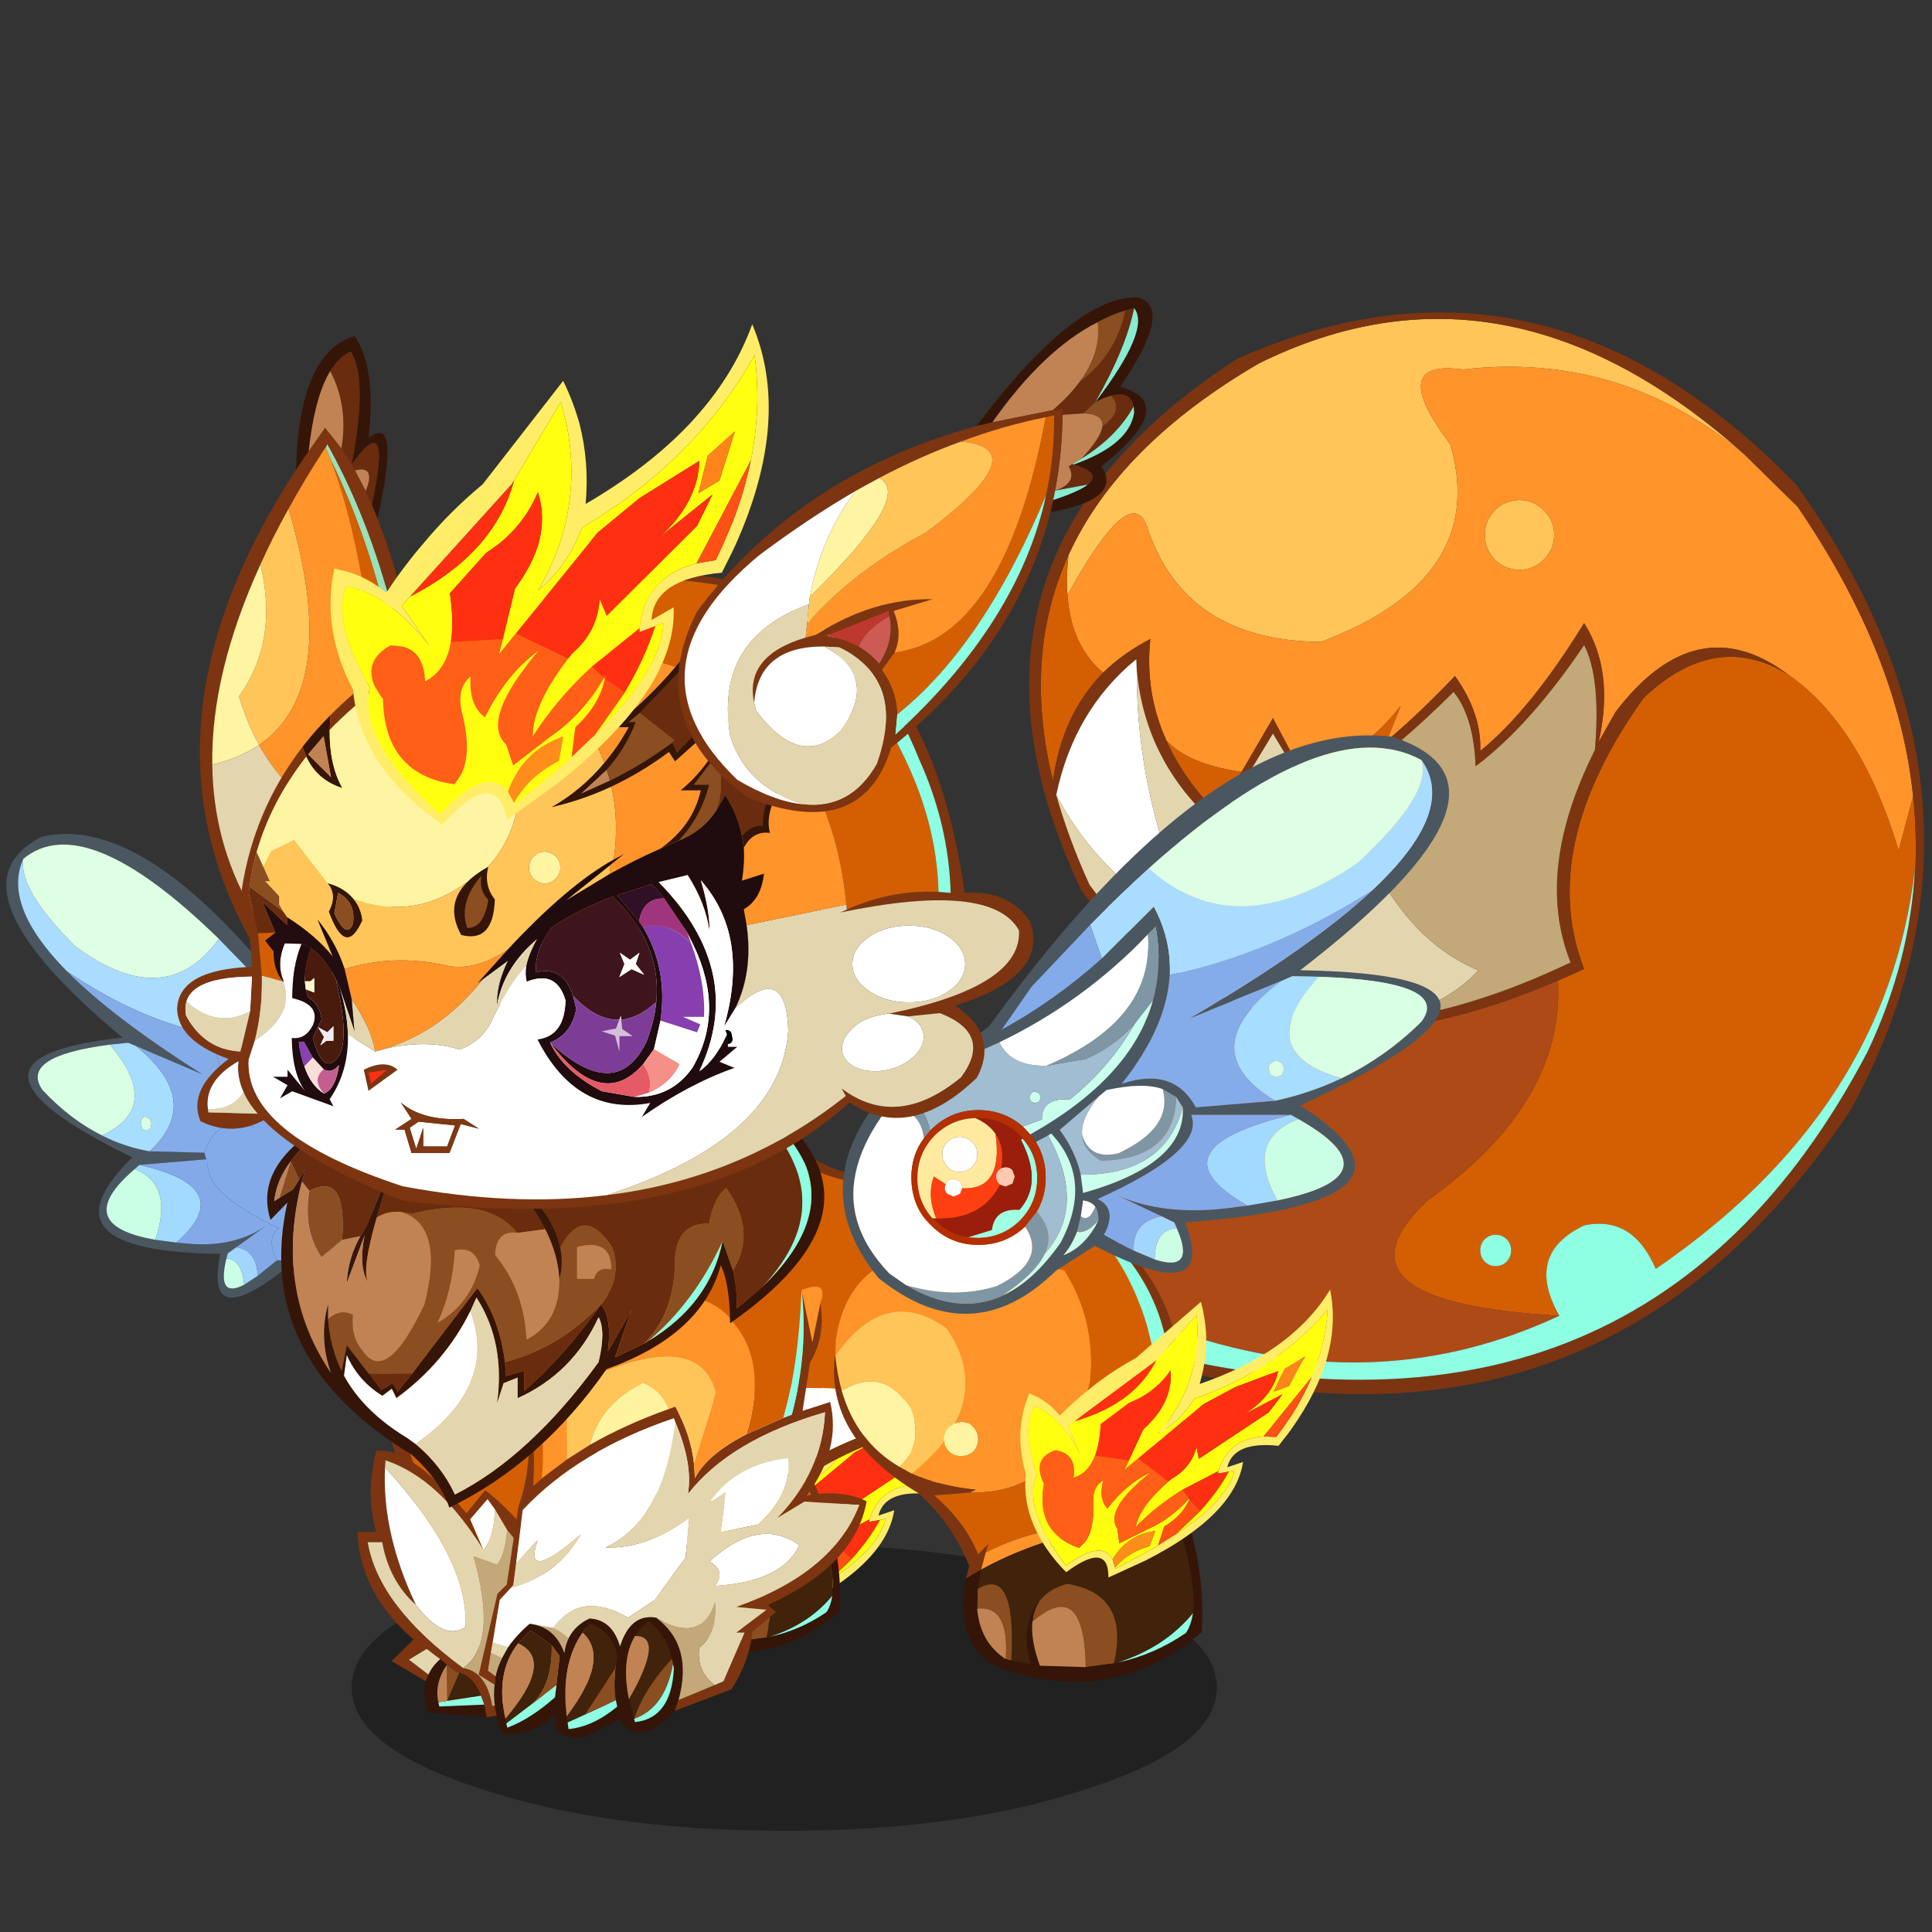 <svg xmlns:ffdec="https://www.free-decompiler.com/flash" xmlns:xlink="http://www.w3.org/1999/xlink" ffdec:objectType="frame" height="90" width="90" xmlns="http://www.w3.org/2000/svg"><rect width="100%" height="100%" fill="#333333" stroke="none"/><use ffdec:characterId="35" height="76.2" transform="matrix(1 0 0 1 -.75 9.103)" width="91.1" xlink:href="#a"/><defs><g id="a" transform="translate(.75 -9.1)"><use ffdec:characterId="1" height="9" transform="matrix(.788 0 0 1.484 16.382 71.928)" width="51.15" xlink:href="#b"/><use ffdec:characterId="3" height="52.15" transform="matrix(.436 0 0 .436 .3 38.85)" width="47.85" xlink:href="#c"/><use ffdec:characterId="5" height="66.9" transform="matrix(.436 0 0 .436 9.3 15.65)" width="25.05" xlink:href="#d"/><use ffdec:characterId="12" height="63.35" transform="matrix(.281 .056 -.056 .281 33.606 57.016)" width="47.8" xlink:href="#e"/><use ffdec:characterId="14" height="50.65" transform="translate(24.85 58.6) scale(.363)" width="39.35" xlink:href="#f"/><use ffdec:characterId="16" height="115.6" transform="matrix(.436 0 0 .436 46 14.55)" width="100.05" xlink:href="#g"/><use ffdec:characterId="18" height="46.4" transform="matrix(.436 0 0 .436 16.8 49.9)" width="84.85" xlink:href="#h"/><use ffdec:characterId="14" height="50.65" transform="matrix(.436 0 0 .436 38.85 56.25)" width="39.35" xlink:href="#f"/><use ffdec:characterId="20" height="50.95" transform="matrix(.436 0 0 .436 16.65 57.8)" width="30.4" xlink:href="#i"/><use ffdec:characterId="22" height="50.2" transform="matrix(.436 0 0 .436 22.3 59.05)" width="41.45" xlink:href="#j"/><use ffdec:characterId="24" height="47.2" transform="matrix(.436 0 0 .436 12.45 49.65)" width="59.5" xlink:href="#k"/><use ffdec:characterId="26" height="61.8" transform="matrix(.436 0 0 .436 39.25 34.25)" width="64.8" xlink:href="#l"/><use ffdec:characterId="32" height="67.9" transform="matrix(.436 0 0 .436 8.25 26.7)" width="91.5" xlink:href="#m"/><use ffdec:characterId="12" height="63.35" transform="matrix(.436 0 0 .436 15.4 10.784)" width="47.8" xlink:href="#e"/><use ffdec:characterId="34" height="55" transform="matrix(.436 0 0 .436 31.6 13.85)" width="50.65" xlink:href="#n"/><use ffdec:characterId="12" height="63.35" transform="matrix(.281 .056 -.056 .281 49.856 54.766)" width="47.8" xlink:href="#e"/></g><g id="o" fill-rule="evenodd"><path d="M28.9 45.55h1.2q.85 1.2 1.95 1.65l1.4.5q1.7 2.1 3.4 2.95h.05q3.4 1.6 7-1.6l1.15-1.15q1.6-2.6 1.95-5.25.65-5-3.15-10.4l-.8-1.05-1.8-2.1q-3.1-.9-6-2.35l-.45-1.25-2.55-3.85-4.75-5.5-4.8-4.95Q8.35-2.8 1.8 2.65q-2.25 5 4.65 12 4.9 4.95 14.45 11l-7.05-3-.85-.35-1.95.2q-9.7 1.25-7.2 4.85Q6.8 30.5 10.2 32.2q2.45 1.25 5.1 1.7l5.85.15.2.7-7.15.6-.5.45q-6.95 5.95 2.2 7.55l2.25.3 1.65.15q4.6.3 7.8-1.85l-3.05 2.2-.9.65-.15.55q-1.05 4.35 1.9 2.8l1.45-.95 2.05-1.65m9.25-18.4q1.85.8 3.75 1.3 9.35 9.5 3.95 19.8-6.3 7.65-13.1.35l-3.05-2.1q-8.6 6.8-6.85-1.65-19.75-.2-9.4-10.3-21.7-10.6-1.05-12.8Q-6.85 5.7 3.75.3q12.95-3.1 32 24.8l2.4 2.05" fill="#4a5760"/><path d="M6.45 14.65q-6.9-7-4.65-12-.55 3.25 5.5 9.3 9.65 7.2 15.4-.75l4.8 4.95-.6 3.3-4.25-4.6q-1.05 3.2-.65 6.55-7.6-1.35-15.55-6.75" fill="#aadcff"/><path d="m27.5 16.15 4.75 5.5 2.55 3.85.45 1.25q2.9 1.45 6 2.35l1.8 2.1.8 1.05q3.8 5.4 3.15 10.4-.35 2.65-1.95 5.25l-1.15 1.15q-3.6 3.2-7 1.6h-.05q-1.7-.85-3.4-2.95l-1.4-.5q-1.1-.45-1.95-1.65h-1.2q-1.2-2.4.2-3.45-7.6-3.55-7.6-6.75v-.05l.05-.55h-.2l-.2-.7q1.35-4.05 5.3-2.7-3.8-5.05-4.45-9.95-.4-3.35.65-6.55l4.25 4.6.6-3.3m13.4 18.5v-.1h-.05l.05.1m-3.45-.95h-.15l.05.05.1-.05" fill="#84abe9"/><path d="m40.9 34.65-.05-.1h.05v.1" fill="#a0bdd1"/><path d="M15.3 33.9q-2.65-.45-5.1-1.7 6.55-3 .85-9.7l1.95-.2.85.35q7.25 5.9 1.45 11.25m0-3.5-.45-.2q-.25 0-.4.25l-.1.55.2.55.45.15.4-.25.1-.55-.2-.5" fill="#a7ddff"/><path d="M10.2 32.2q-3.4-1.7-6.35-4.85-2.5-3.6 7.2-4.85 5.7 6.7-.85 9.7m5.1-1.8.2.5-.1.55-.4.25-.45-.15-.2-.55.1-.55q.15-.25.4-.25l.45.2" fill="#d8ffe4"/><path d="m21.15 34.05-5.85-.15q5.8-5.35-1.45-11.25l7.05 3q-9.55-6.05-14.45-11Q14.4 20.05 22 21.4q.65 4.9 4.45 9.95-3.95-1.35-5.3 2.7" fill="#84ace9"/><path d="M1.8 2.65Q8.35-2.8 22.7 11.2q-5.75 7.95-15.4.75-6.05-6.05-5.5-9.3" fill="#deffe4"/><path d="m37.45 33.7-.1.05-.05-.05h.15" fill="#9a1e0b"/><path d="m18.15 43.65-2.25-.3q2-5.9-2.2-7.55l.5-.45q10.7 2.4 3.95 8.3" fill="#a2d9ff"/><path d="m28.9 45.55-2.05 1.65q-.15-2.75-2.3-3.05l3.05-2.2q-3.2 2.15-7.8 1.85l-1.65-.15q6.75-5.9-3.95-8.3l7.15-.6h.2l-.05.55v.05q0 3.2 7.6 6.75-1.4 1.05-.2 3.45" fill="#83a9e9"/><path d="M25.4 48.15q-2.95 1.55-1.9-2.8 1.65.05 1.9 2.8m-9.5-4.8q-9.15-1.6-2.2-7.55 4.2 1.65 2.2 7.55" fill="#caffe5"/><path d="m26.85 47.2-1.45.95q-.25-2.75-1.9-2.8l.15-.55.9-.65q2.15.3 2.3 3.05" fill="#a3d6ff"/></g><g id="p" fill-rule="evenodd"><path d="M18.4 18.05q2.25-10.5-2.15-4.35 1.75-9.15-.1-12.05-1.25.55-2.2 2.1-1.65 2.7-2.3 8.55l-1.35 2Q10.6 1.8 16.55 0q2.35 3.4 1.5 10.9 3.5-2.8.95 8.6l-.6-1.45" fill="#351507"/><path d="M13.95 3.75q.95-1.55 2.2-2.1 1.85 2.9.1 12.05 4.4-6.15 2.15 4.35l-.65-1.5q1.1-2.75-1.15-2.2l-.35-.65-1.1-1.7q.75-4.55-1.2-8.25" fill="#692c0e"/><path d="m13.45 11.9.2-.35Q21.75 26 23.7 47.8l-.05 5.8-1.25-.05Q22.6 30.9 14 13.2l-.55-1.3" fill="#9be0b7"/><path d="m18.4 18.05.6 1.45q3.85 9.75 6.05 26.4v.9q.1 5.2-1.4 9.1v-2.3l.05-5.8Q21.75 26 13.65 11.55l-.2.35q-2.2 3.35-3.95 6.55-1.7 3.05-3 5.95Q1.2 36 1.35 45.8q.1 8.25 4.05 15.2l3.95 5.55-2.5.35q-15.2-24 3.45-52.6l1.35-2 1.75-2.5 1.75 2.2 1.1 1.7.35.65 1.15 2.2.65 1.5" fill="#7c3510"/><path d="M11.65 12.3q.65-5.85 2.3-8.55 1.95 3.7 1.2 8.25L13.4 9.8l-1.75 2.5m4.95 2.05q2.25-.55 1.15 2.2l-1.15-2.2" fill="#c18354"/><path d="M6.5 24.4q1.3-2.9 3-5.95Q15.2 37.6 6.35 43.7q-1.3-2.35-2.15-5.2 4.25-5.9 2.3-14.1" fill="#ffc559"/><path d="M6.5 24.4q1.95 8.2-2.3 14.1.85 2.85 2.15 5.2-2.1 1.4-5 2.1Q1.2 36 6.5 24.4" fill="#fff4a2"/><path d="m22.4 53.55 1.25.05v2.3q-3.3 8.55-14.3 10.65L5.4 61q-3.95-6.95-4.05-15.2 2.9-.7 5-2.1 4.5 8.05 13.7 9.6l2.35.25" fill="#e3d6ae"/><path d="M14 13.2q8.6 17.7 8.4 40.35l-2.35-.25Q18.9 25.9 14 13.2" fill="#d45f03"/><path d="m13.45 11.9.55 1.3q4.9 12.7 6.05 40.1-9.2-1.55-13.7-9.6 8.85-6.1 3.15-25.25 1.75-3.2 3.95-6.55" fill="#ff942a"/></g><g id="q" fill-rule="evenodd"><path d="m39.1 25.55 2.05-.35.8-1.7 1-2.35q1.3-3.35 1.95-6.6 1.15-5.7.4-11.25-2.2 3.95-5.1 7.35-5.45 6.45-13.3 11.05l-.8 1.8q-1.55 3.05-3.95 4.95 1.45-2.45 2.3-4.95 2.1-6.2.75-12.85l-.6-2.35-5 8.4-.25.4-10.85 12-.9 1 2.95 4.25Q6.4 29.05 2 28.05L1.7 28q-1.05 2.4.3 6.2.75 2.1 2.2 4.6-1 4.05 3.3 9.3 1.7 2.05 4.2 4.3 4.95-5.4 7.25-2.45l.65 1.2.1.15 3.95-3.2 2.1-1.85L28.1 44h.05q7.3-7.2 7.4-12.1l-.85.35-1.7.65v-.4q.55-5.5 6.1-6.95m4.2-2.05-.35.75-1.15 2.3q-7.3.65-7.5 5.05l2.35-1.35q.4 8.7-12.4 18.8l-5.4 3.9q-1.1-5.9-6.9.5Q8.35 51 6.1 48.1 2.85 44 2.4 39.05l-.4-.8Q-.9 32.2.4 26.1l1.6.4q2.2.7 3.95 2.2 1.8-2.75 3.9-5.2 2.9-3.5 6.4-6.4l8.6-11.05q1.1 2.25 1.75 4.6 1.05 4.1.65 8.55 6.7-3.9 11.1-8.55Q43 5.7 45.05 0q4.25 10.05-1.75 23.5" fill="#ffed68"/><path d="M39.1 25.55Q33.55 27 33 32.5l-5.1 4.1q-3.8 3.5-6.3 7.45-.05-3.3 3.75-8.3l.5-.6q2.7-2.35 2.9-5.8l.75 1.8 9.65-9.6 1.65-3.35-5.65 4.55q4.1-3.7 4.25-8.15l-6.35 3.95-4.55 3.75-.95 1.2-7.75 9.55-1.8 2.2.4-1.6 1.3-5.4q1.8-2.45 2.5-4.75.8-2.85-.05-5.55-1.35 3.25-4.2 5.55l-1.35.95-3.85 4.3q.45 3.05.1 5.2-.55 3.1-2.75 4.2-.15-3.95-3.75-3.8-3.55 2.05-.75 5.7.1 5.9 4.15 8.05 1.5.8 3.5 1.05l.7-1.05q1.15-2.3.15-6.35-.75-2.8.85-4.1-.2 3.1 1.55 4.35 2.25-4.6 5.75-7.15-6.3 7.45-3.5 10.05l.75 2.25 4-3.1q3.4-2.3 5.7-6.25l.1.1q-.6 2.85-3.15 5.15l-.4 3.2-2.1 1.85-3.95 3.2-.1-.15q.95-1.75 2.55-3.05 1-.8 2.25-1.45l.45-2.6q-3.4 1.2-5.05 4.05-.5.85-.85 1.85-2.3-2.95-7.25 2.45-2.5-2.25-4.2-4.3-4.3-5.25-3.3-9.3-1.45-2.5-2.2-4.6-1.35-3.8-.3-6.2l.3.05q4.4 1 8.55 6.3L7.6 30.1l.9-1q4.65-2.4 7.45-5.6 2.65-3.05 3.65-6.8l5-8.4.6 2.35q1.35 6.65-.75 12.85-.85 2.5-2.3 4.95 2.4-1.9 3.95-4.95l.8-1.8q7.85-4.6 13.3-11.05 2.9-3.4 5.1-7.35.75 5.55-.4 11.25l-5.8 11m4.1-14.1-2.9 2.6-1 4 2.25-1.35 1.65-5.25" fill="#ffff0f"/><path d="m43.2 11.45-1.65 5.25-2.25 1.35 1-4 2.9-2.6" fill="#ff851a"/><path d="M44.9 14.55q-.65 3.25-1.95 6.6l-1 2.35-.8 1.7-2.05.35 5.8-11" fill="#ff5015"/><path d="M33 32.5v.4l1.7-.65q-1.2 3.7-3.3 7.15l-2.1-1.5.1-.4-.2.3-1.3-1.2 5.1-4.1M8.5 29.1l10.85-12 .25-.4q-1 3.75-3.65 6.8-2.8 3.2-7.45 5.6m11.3 3.95 7.75-9.55.95-1.2 4.55-3.75 6.35-3.95q-.15 4.45-4.25 8.15l5.65-4.55-1.65 3.35-9.65 9.6-.75-1.8q-.2 3.45-2.9 5.8l-.5.6-5.55-2.7m-6.95.9q.35-2.15-.1-5.2l3.85-4.3 1.35-.95q2.85-2.3 4.2-5.55.85 2.7.05 5.55-.7 2.3-2.5 4.75l-1.3 5.4-5.55.3" fill="#ff3012"/><path d="M25.35 35.75q-3.8 5-3.75 8.3 2.5-3.95 6.3-7.45l1.3 1.2q-2.3 3.95-5.7 6.25l-4 3.1-.75-2.25q-2.8-2.6 3.5-10.05-3.5 2.55-5.75 7.15-1.75-1.25-1.55-4.35-1.6 1.3-.85 4.1 1 4.05-.15 6.35l-.7 1.05q-2-.25-3.5-1.05-4.05-2.15-4.15-8.05-2.8-3.65.75-5.7 3.6-.15 3.75 3.8 2.2-1.1 2.75-4.2l5.55-.3-.4 1.6 1.8-2.2 5.55 2.7" fill="#ff5f16"/><path d="m34.7 32.25.85-.35q-.1 4.9-7.4 12.1l3.25-4.6q2.1-3.45 3.3-7.15" fill="#ffff10"/><path d="M28.15 44h-.05l-2.35 2.25.4-3.2q2.55-2.3 3.15-5.15l2.1 1.5-3.25 4.6" fill="#ff5014"/><path d="m19.6 51.15-.65-1.2q.35-1 .85-1.85 1.65-2.85 5.05-4.05l-.45 2.6q-1.25.65-2.25 1.45-1.6 1.3-2.55 3.05" fill="#ff8d1b"/></g><g id="r" fill-rule="evenodd"><path d="M.15 15.8v-.35L.2 14.1Q1.8 3 16 4.6l8.6 2.1q3.35 5.2 2.8 11.75-2.65 12.25-12.95 12l.7-.3q-3.9-.4-6.85-1.75 2.15-1.75 3.5-3.5 0 .65.5 1.15.55.5 1.3.5t1.3-.5q.5-.55.5-1.3t-.5-1.3q-.55-.55-1.3-.55l-.65.15q2.6-4.95-.85-10.1Q5.55 8.15.15 15.8M16.2 36.85q6.15-3.1 11.55-2.5-6.7 1.4-12.05 4.35l.5-1.85" fill="#ff942a"/><path d="m27.9 1.8 1.25.35q11.45 10.3 6.25 25.5 1.4 2.7 2.3 5.45l-1.1.05-1.95-5.45.05-.4q4.35-15.9-6.8-25.5M14.1 39.65l.35-1.35Q12.7 33.85 9 30.5-.95 24.55.1 15.8h.05q.2 2.05.7 3.8 1.6 5.45 6.15 8.1l1.3.7q2.95 1.35 6.85 1.75l-.7.3-3.75.3q3.35 2.9 4.7 6.3l1.1-1.1-.3.9-.5 1.85-1.6.95" fill="#7c3510"/><path d="M.85 19.6q-.5-1.75-.7-3.8 5.4-7.65 11.95-2.85 3.45 5.15.85 10.1l-.65.4q-.55.55-.55 1.3l.05.15q-1.35 1.75-3.5 3.5L7 27.7q2.65-2.45 1.2-6.2-2.95-4.65-7.35-1.9" fill="#ffc559"/><path d="M.2 14.1Q1.25-1.05 18 .05q4.1.3 9.2 1.55 8.75 9.25 7.5 25.7l-.1.3.05.1 1.95 5.45-8.85 1.2q-5.4-.6-11.55 2.5l.3-.9-1.1 1.1q-1.35-3.4-4.7-6.3l3.75-.3q10.3.25 12.95-12 .55-6.55-2.8-11.75L16 4.6Q1.8 3 .2 14.1" fill="#d45f03"/><path d="M.85 19.6q4.4-2.75 7.35 1.9 1.45 3.75-1.2 6.2-4.55-2.65-6.15-8.1m10.95 5.3-.05-.15q0-.75.55-1.3l.65-.4.65-.15q.75 0 1.3.55.5.55.5 1.3t-.5 1.3q-.55.5-1.3.5t-1.3-.5q-.5-.5-.5-1.15" fill="#fff4a2"/><path d="M36.6 33.15q2.15 6.8 1.75 10.2-3 3.65-8 5.25h-.05l-.4.1q1.75-7.4-5-8.5-1.6.45-2.55 1.4l-.1.15-.1.05q-2.4 2.75-1.1 7l-2.1-.4q.55-10.15-3.6-7.65l.35-2.05q5.35-2.95 12.05-4.35l8.85-1.2" fill="#41220b"/><path d="m29.9 48.7-3 .4q-.15-9.65-5.7-4.85.15-1.45.95-2.45l.1-.05.1-.15q.95-.95 2.55-1.4 6.75 1.1 5 8.5m-10.95-.3-.6-.15q.4-5.8-3.05-5.4l.05-2.1q4.15-2.5 3.6 7.65" fill="#8a4e20"/><path d="M37.7 33.1q1.95 5.95 1.6 12.25-9.75 8.3-22.05 3.65-4.45-2.55-3.15-9.35l1.6-.95-.35 2.05-.05 2.1q.3 3.6 3.05 5.4l.6.15 2.1.4q-1.3-4.25 1.1-7-.8 1-.95 2.45-.2 1.95.8 4.7l4.9.15 3-.4.4-.1h.05q3.9-.85 7.25-3.15.55-.8.75-2.1.4-3.4-1.75-10.2l1.1-.05" fill="#351507"/><path d="m26.9 49.1-4.9-.15q-1-2.75-.8-4.7 5.55-4.8 5.7 4.85m-8.55-.85q-2.75-1.8-3.05-5.4 3.45-.4 3.05 5.4" fill="#c18354"/><path d="m27.2 1.6.7.2q11.15 9.6 6.8 25.5 1.25-16.45-7.5-25.7m11.15 41.75q-.2 1.3-.75 2.1-3.35 2.3-7.25 3.15 5-1.6 8-5.25" fill="#8effe3"/></g><g id="s" fill-rule="evenodd"><path d="M8.65 25.95Q14 14.2 29 5.45q26.4-13.05 51.85 9.7Q67.6 4.15 50.8 6.1q-8.25-1.15-1.35 8 4.15 14.3-13.8 21.1-14.6-.1-18.6-12.3-1.75-4.95-8.5 7.3-.15-1.95.1-4.25m50.8-4.8q1.1 1.1 1.1 2.6 0 1.55-1.1 2.65-1.1 1.1-2.6 1.1-1.55 0-2.65-1.1-1.05-1.1-1.05-2.65 0-1.5 1.05-2.6 1.1-1.1 2.65-1.1 1.5 0 2.6 1.1" fill="#ffc559"/><path d="M8.55 30.2q6.75-12.25 8.5-7.3 4 12.2 18.6 12.3 17.95-6.8 13.8-21.1-6.9-9.15 1.35-8 16.8-1.95 30.05 9.05l5.7 5.6q10.8 15.8 12.35 30.95l-1.55 5.8q-4-13.4-11.8-18.8-9.8-7.35-18.45 4l-1.8 3.2q1.7-7.55-1.55-12.7-5.8 9.4-11.1 13.65.15-4-2.7-8-3.65 3.85-7.3 6.95l1.5-3.75Q39.35 48.1 33.5 49l-3-5.65-3.35 5.75q-5.8-.85-8.05-3.4-2.3-5.1-1.7-10.8-2.9 1.5-5.05 3.6-3.45-2.95-3.8-8.3m50.9-9.05q-1.1-1.1-2.6-1.1-1.55 0-2.65 1.1-1.05 1.1-1.05 2.6 0 1.55 1.05 2.65 1.1 1.1 2.65 1.1 1.5 0 2.6-1.1t1.1-2.65q0-1.5-1.1-2.6" fill="#ff942a"/><path d="M8.65 25.95q-.25 2.3-.1 4.25.35 5.35 3.8 8.3Q7.95 43 7 50.05q-3.25-13.3 1.65-24.1M98.9 51.7q.4 3.8.25 7.6l-.05.1q-2.95 25.85-27.7 42.8-2.45-5.75-7.65-4.65-6.4 3.05-2.65 9.65-25.5-1.45-14.1-12.3 14.7-10.45 13.95-23.5l2.8-1.25Q58.7 57.2 70.1 41.2q7.7-7.3 15.45-2.5 7.8 5.4 11.8 18.8l1.55-5.8m-56.25-5.9q-3.9 3.3-7.8 5.7L33.5 49q5.85-.9 10.65-6.95l-1.5 3.75m-15.5 3.3-2.6 4.4q-3.65-3.7-5.45-7.8 2.25 2.55 8.05 3.4m28.8 51.1q0-.65-.45-1.15-.5-.5-1.2-.5t-1.2.5q-.45.5-.45 1.15 0 .7.45 1.2.5.5 1.2.5t1.2-.5q.45-.5.45-1.2" fill="#d45f03"/><path d="M80.85 15.15Q55.4-7.6 29 5.45 14 14.2 8.65 25.95 3.75 36.75 7 50.05 7.95 43 12.35 38.5q2.15-2.1 5.05-3.6-.6 5.7 1.7 10.8 1.8 4.1 5.45 7.8l2.6-4.4 3.35-5.75 3 5.65 1.35 2.5q3.9-2.4 7.8-5.7 3.65-3.1 7.3-6.95 2.85 4 2.7 8 5.3-4.25 11.1-13.65Q67 38.35 65.3 45.9l1.8-3.2q8.65-11.35 18.45-4-7.75-4.8-15.45 2.5-11.4 16-6.35 28.95l-2.8 1.25Q34.4 82.85 17.8 69.9l-.95-.75q-3.65-3.05-6.8-7.35Q-6.7 26.55 26.7 4.95 59.35-9.55 86.4 18.4q24.05 33.65 5.8 66.85-27.6 41.65-77.65 26.1-4.1-.8-7.05-2.3l6.55 1.15q55.55 15.45 80-31.25Q98.6 69.3 99.1 59.4l.05-.1q.15-3.8-.25-7.6-1.55-15.15-12.35-30.95l-5.7-5.6M15.95 38.2l-.05-1.15q-6.65 5.45-8.55 14.5 1.3 4.65 3.55 9.6 12.3 16.7 31.9 14.4h.05q8.95-1.1 19.45-6.1-3.9-9.75 2.6-22.7.65-7.7-1.15-11.2-5.8 8.6-11.6 12.95-.2-5.3-2.35-7.95-5.9 5.9-11.8 10l-3 1.95-4.5-7.5-5.95 9.85q-7.7-6.75-8.6-16.65" fill="#7c3510"/><path d="M7.35 51.55q1.9-9.05 8.55-14.5l.05 1.15q-.05 14.05 6.1 26.95-9.3-3.55-14.7-13.6" fill="#fff"/><path d="M15.95 38.2q.9 9.9 8.6 16.65L30.5 45l4.5 7.5 3-1.95Q42.4 66.1 52.45 70.3 49 74 42.85 75.55h-.05q-19.6 2.3-31.9-14.4-2.25-4.95-3.55-9.6 5.4 10.05 14.7 13.6-6.15-12.9-6.1-26.95" fill="#e3d6ae"/><path d="M38 50.55q5.9-4.1 11.8-10 2.15 2.65 2.35 7.95 5.8-4.35 11.6-12.95 1.8 3.5 1.15 11.2-6.5 12.95-2.6 22.7-10.5 5-19.45 6.1Q49 74 52.45 70.3 42.4 66.1 38 50.55" fill="#c3a879"/><path d="M17.8 69.9q16.6 12.95 43.15 1.5Q61.7 84.45 47 94.9q-11.4 10.85 14.1 12.3-19.15 8.95-40.2 1.85L5.2 107.7Q.4 104.35 0 98.6q15.9-7 17.8-28.7" fill="#ae4a15"/><path d="M99.1 59.4q-.5 9.9-5.05 19.55-24.45 46.7-80 31.25l-6.55-1.15-2.3-1.35 15.7 1.35q21.05 7.1 40.2-1.85-3.75-6.6 2.65-9.65 5.2-1.1 7.65 4.65 24.75-16.95 27.7-42.8m-43.15 40.8q0 .7-.45 1.2-.5.5-1.2.5t-1.2-.5q-.45-.5-.45-1.2 0-.65.45-1.15.5-.5 1.2-.5t1.2.5q.45.5.45 1.15" fill="#8effe3"/></g><g id="t" fill-rule="evenodd"><path d="m36.95.25 2.3.25q10.55 14.35 20.8 9.45 19.85.3 24.8 14.8-4.7 8.7-15.5 12.8-13.65-1-26.1 8.85l-1.95-.15q10.25-8.45 21.75-9.45 2.95-.3 6-.05 10-3.7 14.6-12.15-4.35-12.7-22.9-13.65Q48.1 15.5 36.95.25" fill="#7c3510"/><path d="M36.95.25q11.15 15.25 23.8 10.7 18.55.95 22.9 13.65-4.6 8.45-14.6 12.15-3.05-.25-6 .05-19.55-8.1-42.35 6-24-7.05-20.15-26.85Q13.65-1.9 36.95.25" fill="#d45f03"/><path d="M63.05 36.8q-11.5 1-21.75 9.45-12.05-.9-20.6-3.45 22.8-14.1 42.35-6" fill="#fff"/></g><g id="u" fill-rule="evenodd"><path d="m21.6 0 8.2 46.9q-.55.95-2.4-1.65Q21.7 15.35 21.6 0M8.95 33.8l-2-1.2L.3 10q5 9.85 8.65 23.8" fill="#7c3510"/><path d="M.3 10 0 9l21.6-9q.1 15.35 5.8 45.25-14 7.15-18.45-11.45Q5.3 19.85.3 10" fill="#d45f03"/><path d="M7.3 47.05 3.65 44.9 6 42.6q-5.75-5-6-11.5h2q-1.15-4.05 0-8.65 1.05-.15 2.4.4 3 1.25 7.25 6.25l2-2.45q3.55 2.55 11.5 13l5.25 7-.3 1.35-6.75 1.4-9.55 1.5-.25-1.35-.35-.95q-.8-2.05-2.3-2.45l-.35-.1-1-.75-.7-.6-1.45-1.1-1.9 1.15 2.1 1.6-.3.7M13.45 33Q8.7 25.35 3 23.45l-.05.75q-.35 7 3.3 14.7-2.85-2.55-3.6-6.7H1.1Q2.25 39 11.3 45.65q2.5.4 3.1 4.05l14.4-3.1L16 30.9l-1.3-2.2-.8-1.1-1.85 2.15 1.4 3.25" fill="#7c3510"/><path d="M2.95 24.2q8.95 9.75 8.6 17.05-2.25 1.6-5.3-2.35-3.65-7.7-3.3-14.7m11.75 4.5q-.15 3.25-1.25 4.3l-1.4-3.25 1.85-2.15.8 1.1" fill="#fff"/><path d="m2.95 24.2.05-.75q5.7 1.9 10.45 9.55 1.1-1.05 1.25-4.3l1.3 2.2q-.25 2.8-1.1 3.7l-2.5-.9q2.65 9.3-1.1 11.95Q2.25 39 1.1 32.2h1.55q.75 4.15 3.6 6.7 3.05 3.95 5.3 2.35.35-7.3-8.6-17.05" fill="#e3d6ae"/><path d="m7.6 46.35-2.1-1.6 1.9-1.15 1.45 1.1q-.85.75-1.25 1.65" fill="#e3d7af"/><path d="m13.8 50.9-6.15-.5q-.75-1.8-.35-3.35l.3-.7q.4-.9 1.25-1.65l.7.6q-1.35 2-.9 4l.1.45 4.8-.2.25 1.35" fill="#351507"/><path d="m9.55 45.3 1 .75.35.1-1.3 3-.05-3.85" fill="#8a4e20"/><path d="M11.3 45.65Q15.05 43 12.4 33.7l2.5.9q.85-.9 1.1-3.7l12.8 15.7-14.4 3.1q-.6-3.65-3.1-4.05" fill="#c3a879"/><path d="M10.9 46.15q1.5.4 2.3 2.45l-3.6.55 1.3-3" fill="#41220b"/><path d="m13.2 48.6.35.95-4.8.2-.1-.45.95-.15 3.6-.55" fill="#8effe3"/><path d="m9.6 49.15-.95.15q-.45-2 .9-4l.05 3.85" fill="#c18354"/></g><g id="v" fill-rule="evenodd"><path d="m21 16.5-.15-.4q-10.2 3.45-16.15 9.8L4 31.6l-.3 2.3-.25.3-1.2 1.3-.75 4.55-.2 1.1-.3 1.9.8.6-.1.9L0 43.5l2-8.65 1-1 1.25-8.35.3-.9q1.5-4.95.4-13.45 1.2 5.8.9 12.15l.9-.8 2.65-2 2.45-1.55q3.7-2.15 8.45-3.85l.7-.25q1.65 2.95 2 6.05l.1 1.6q1.25-2.5 5.5-4.7l3.95-1.75.9-.35q1.8-6.8 1.05-13.3l1.15 5.55.85-4.15q.6 3.45-1.1 6.35l-.8 5.15 2.95-.95q1.2 5-2.5 10 3.65-.7 6.4.6-1.2 6.85-10.55 11.1l.85.75-2.5 2.1q-.35 3.25-2.25 6.15l-6.05 2.3.35-1.15h.05l3.85-1.6.95-.4L28.4 39h-.9l3.25-2.45-3.25-.3q10.4-3.65 13.15-10.9L34.8 25l-2.9 1.75q4.8-4.95 5.1-11.3-10.15 2.95-14.65 8.75.55-3.25-1.35-7.7" fill="#7c3510"/><path d="M32.55 16.05 28.6 17.8q2.35-7.7-1.5-12.05-2.8-4.1-13.65-2.85 9.1-5.55 21.05-.5-.35 8.25-1.95 13.65M6.75 22.5l-.9.8q.3-6.35-.9-12.15l.7-.95q1.6 6.9 1.1 12.3" fill="#d45f03"/><path d="m36.5 3.8-.85 4.15L34.5 2.4q2.95-1.2 2 1.4m-7.9 14q-4.25 2.2-5.5 4.7l-.1-1.6 2.35-7.55Q23.4 5.85 9.4 12.9v7.6l-2.65 2q.5-5.4-1.1-12.3 3.6-4.75 7.8-7.3Q24.3 1.65 27.1 5.75q3.85 4.35 1.5 12.05" fill="#ff942a"/><path d="M34.5 2.4q.75 6.5-1.05 13.3l-.9.35q1.6-5.4 1.95-13.65" fill="#8efee2"/><path d="m4 31.6.7-5.7q5.95-6.35 16.15-9.8l.15.4q-1.3 10.6-7.45 13.4 4.5.15 8.95-3.2l-.4 4.3-3.35 4.55-2.8 1.85q-5.05-2.95-8 1.1l-2.5-.45q-1.4 1.2-2.3 2.5l-1.65-.5.75-4.55 1.2-1.3q4.95-1.3 7.45-5.7-6.25 5.4-4.6.6L4 31.6M25.25 34q1.2-1.6-.6-2.6 5.3-4.85 9.6-1.75-1.75 3.9-9 4.35m.6-5.75.55-4.3-1.75 1.15q2.8-4.1 8.4-4.75.5 3.7-3.2 7.1l-4 .8" fill="#fff"/><path d="M21 16.5q1.9 4.45 1.35 7.7 4.5-5.8 14.65-8.75-.3 6.35-5.1 11.3L34.8 25l5.85.35Q37.9 32.6 27.5 36.25l3.25.3L27.5 39h.9l-2.25 5.2-.95.4q-1.95-1.5-1.65-4 1.95-1.45 1.7-4.85-1.45 4.55-6.3 1.65-2.75-.45-3.85 3.1-.85-2.9-3.25-3-1.5.65-2.25 2.1-.75-.7-1.65-1.1 2.95-4.05 8-1.1l2.8-1.85L22.1 31l.4-4.3q-4.45 3.35-8.95 3.2Q19.7 27.1 21 16.5M1.3 41.15l.2-1.1 1.65.5-.65 1.15-1.2-.55m2.15-6.95.25-.3.3-2.3 2.3-2.5q-1.65 4.8 4.6-.6-2.5 4.4-7.45 5.7m22.4-5.95 4-.8q3.7-3.4 3.2-7.1-5.6.65-8.4 4.75l1.75-1.15-.55 4.3m-.6 5.75q7.25-.45 9-4.35-4.3-3.1-9.6 1.75 1.8 1 .6 2.6" fill="#e3d6ae"/><path d="M23 20.9q-.35-3.1-2-6.05l-.7.25q-.75-2-2.75-2.8-4.55 2.25-5.7 6.65L9.4 20.5v-7.6q14-7.05 15.95.45L23 20.9" fill="#ffc559"/><path d="M20.3 15.1q-4.75 1.7-8.45 3.85 1.15-4.4 5.7-6.65 2 .8 2.75 2.8" fill="#fff3a0"/><path d="m4.2 40.15 1.35-1.4 2.25 1.6q.1 4.45-2.35 6.45l-2.5 1.9-.1-.5q5.3-6.3 1.35-8.05M11.1 39l.75-.95q2.4.8 2.95 3.45l-.2 1.35-3.25 4.9-1.85.85-.1-.65q4.7-6.25 1.7-8.95m5.6.35q.55-.9 1.4-1.6 1.95 1.35 2.55 4.05-2.9 3.05-4.05 6.4l-.55-2.1q3.9-6.8.65-6.75" fill="#41220b"/><path d="M21.35 46.2h-.05l-.35 1.15q-3.75 4.1-5.9.95l-3.75 1.85q-3.5.4-3.15-2.5-2.2 2.4-5.6 2.15Q1.4 47 1.7 44.55l.1-.9q.2-1 .7-1.95l.65-1.15q.9-1.3 2.3-2.5 2.7.3 3.7 3.1.1-.85.45-1.55.75-1.45 2.25-2.1 2.4.1 3.25 3 1.1-3.55 3.85-3.1 4 2.95 2.4 8.8M7.8 40.35l-2.25-1.6-1.35 1.4Q1.75 43.3 2.85 48.2l.1.5.1.45q2.45-.9 5.1-3.25l.15-1.3.35-3.1-.85-1.15m6.8 2.5.2-1.35q-.55-2.65-2.95-3.45l-.75.95q-2.35 3.3-1.7 8.95l.1.65.1.7q2.6-.25 5.2-2.4l-.15-.7q-.25-1.5-.05-3.35m6.05-1.05q-.6-2.7-2.55-4.05-.85.7-1.4 1.6-1.5 2.5-.65 6.75l.55 2.1.1.35q3.9-.4 4.15-5.75l-.1-.5-.1-.5" fill="#351507"/><path d="m25.2 44.6-3.85 1.6q1.6-5.85-2.4-8.8 4.85 2.9 6.3-1.65.25 3.4-1.7 4.85-.3 2.5 1.65 4m-23.4-.95-.8-.6.3-1.9 1.2.55q-.5.95-.7 1.95m3.65-5.6 2.5.45q.9.4 1.65 1.1-.35.7-.45 1.55-1-2.8-3.7-3.1" fill="#c3a879"/><path d="m2.95 48.7 2.5-1.9 2.85-2.2-.15 1.3q-2.65 2.35-5.1 3.25l-.1-.45m6.55-.1 1.85-.85Q13 47 14.65 46.2l.15.7q-2.6 2.15-5.2 2.4l-.1-.7m11.25-6.3.1.5q-.25 5.35-4.15 5.75l-.1-.35q3.35-1.2 4.15-5.9" fill="#8effe3"/><path d="M5.45 46.8q2.45-2 2.35-6.45l.85 1.15-.35 3.1-2.85 2.2m5.9.95 3.25-4.9q-.2 1.85.05 3.35-1.65.8-3.3 1.55m5.25.45q1.15-3.35 4.05-6.4l.1.5q-.8 4.7-4.15 5.9" fill="#8a4e20"/><path d="M4.2 40.15q3.95 1.75-1.35 8.05-1.1-4.9 1.35-8.05M11.1 39q3 2.7-1.7 8.95-.65-5.65 1.7-8.95m5.6.35q3.25-.05-.65 6.75-.85-4.25.65-6.75" fill="#c18354"/></g><g id="w" fill-rule="evenodd"><path d="M52.9 23.6q7.15-6.85 4.55-13.15-1.7-3.5-4.85-5.75l3.05 1.45q10.1 9.95-6.2 21.35-.05-4.3-1-6.2-2 7.45-12.2 11.1-7 10.05-16.8 14.8-.9-2.8-4-5.65-17-10.3-13.3-26.95l-1.8 1.85Q-1.6 10.4 7 5.65l1.9-.85q-4.35 2.65-6.4 5.4Q.95 12.3.75 14.45l.55-.35 1.45-.9.65-1.05.65-1.1-.35 1.3Q.75 23.9 6.8 32.8q-1.3-3.8-.3-7.3v1.55q.2 3 1.45 5.55l.55-2.75 2.35 3.05 1.35 1.75 1.2-.75.55.9 1.55-1.95 6.95-9.1q2.35 3.2 2.95 7.9l.1 1.5 1.95-.55v2.15q4.4-3.9 8.2-9.25 1.2 1.35.75 5l2.5-4.4-1.75 5.05 3.05-1.45.5-.3q6.6-3.95 7.95-10.7l1.1 3.15q.5 2.05.4 4.1l2.75-2.35M15.85 40.4q2.8 2.35 4.2 5.4 8-4.05 15.35-14.15.8-3.35 0-4.8-2.75 6-8.65 8.65v-2.2l-1.5.6-.7 2.15q.9-6.5-2.2-11.3l-.65 1.45q-2.75 5.55-7.9 9.3l-.5-1-1 .75q-2.6-1.6-3.8-4.35l-.3 2.2q2.1 3.85 6.75 6.65l.9.65" fill="#351507"/><path d="m51.8 4.4.8.3q3.15 2.25 4.85 5.75 2.6 6.3-4.55 13.15 9.05-9.6-1.1-19.2m-3.15 14.3q-1.35 6.75-7.95 10.7 4.9-4.1 7.95-10.7" fill="#8effe3"/><path d="M51.8 4.4q10.15 9.6 1.1 19.2l-2.75 2.35q.1-2.05-.4-4.1 2.6-4.1-.7-8.8-1.35 1-1.85 3.8-3.75-.1-3.65 4.5-.2 5.4-3.35 8.35l-3.05 1.45 1.75-5.05-2.5 4.4q.45-3.65-.75-5-3.8 5.35-8.2 9.25V32.6l-1.95.55-.1-1.5q5.6-1.4 10.25-6.15 2.3-2.85 1.25-6.05-3.1-4.8-5.6 0-.75-4.1-6-8.05 2.9 3.1 4.4 6.05l-3 .4q-3.2-4.05-11.25-2.05l-1.2-.2q-1.45-.1-2.55.6 1.15-4.1 3.6-10.55l-4.65 11.4-.7 1.15-1.95.4q.55-7.4-3.5-5.25l-.8-1 .35-1.3-.65 1.1-.9-1.95q2.05-2.75 6.4-5.4 21.65-9.35 42.9-.4M10.85 32.9l4.65-.05-1.55 1.95-.55-.9-1.2.75-1.35-1.75" fill="#692c0e"/><path d="M36.75 21.75q.05-3.35-3.65-2.4v3.4h1.8q.4-1.35 1.85-1m-5.45-2.3q2.5-4.8 5.6 0 1.05 3.2-1.25 6.05Q31 30.25 25.4 31.65q-.6-4.7-2.95-7.9l-6.95 9.1-4.65.05-2.35-3.05-.55 2.75Q6.7 30.05 6.5 27.05q1.35-1.15 2.65-.45-.25 2.35 1 3.8 2.55 3.8 6.65-4.95 2.15-8.5-2.55-9.85l1.2.2q8.05-2 11.25 2.05-2.25-.3-2.35 2.35 3.1 3.75 3.35 9.05 3.55-1.85 3.5-6.4.45-1.7.1-3.4m8.9 10.25q3.15-2.95 3.35-8.35-.1-4.6 3.65-4.5.5-2.8 1.85-3.8 3.3 4.7.7 8.8l-1.1-3.15q-3.05 6.6-7.95 10.7l-.5.3m-20.15-10q-.25 4.25-1.85 7.75 3.55-2.05 4.5-6.15-.6-2.05-2.65-1.6M8 18.6l-2.2 1.85q-2-2.95-1.3-7.1Q8.55 11.2 8 18.6m-5.5-8.4.9 1.95-.65 1.05-1.45.9 1.2-3.9" fill="#8a4e20"/><path d="M31.3 19.45q.35 1.7-.1 3.4-.1-2.6-1.5-5.4-1.5-2.95-4.4-6.05 5.25 3.95 6 8.05M9.95 18.2l.7-1.15 4.65-11.4q-2.45 6.45-3.6 10.55-1.6 5.5-.95 6.9-1-1.65-.35-5l-1.9 5.1q.1-2.6 1.45-5" fill="#381708"/><path d="M36.75 21.75q-1.45-.35-1.85 1h-1.8v-3.4q3.7-.95 3.65 2.4m-5.55 1.1q.05 4.55-3.5 6.4-.25-5.3-3.35-9.05.1-2.65 2.35-2.35l3-.4q1.4 2.8 1.5 5.4M14.25 15.6q4.7 1.35 2.55 9.85-4.1 8.75-6.65 4.95-1.25-1.45-1-3.8-1.3-.7-2.65.45V25.5q-1 3.5.3 7.3-6.05-8.9-3.1-20.45l.8 1q-.7 4.15 1.3 7.1L8 18.6l1.95-.4q-1.35 2.4-1.45 5l1.9-5.1q-.65 3.35.35 5-.65-1.4.95-6.9 1.1-.7 2.55-.6m5.8 4.1q2.05-.45 2.65 1.6-.95 4.1-4.5 6.15 1.6-3.5 1.85-7.75M1.3 14.1l-.55.35q.2-2.15 1.75-4.25l-1.2 3.9" fill="#c18354"/><path d="m21.7 26.2.65-1.45q3.1 4.8 2.2 11.3l.7-2.15 1.5-.6v2.2q5.9-2.65 8.65-8.65.8 1.45 0 4.8-7.35 10.1-15.35 14.15-1.4-3.05-4.2-5.4 8.85-6.2 5.85-14.2" fill="#e3d6ae"/><path d="M21.7 26.2q3 8-5.85 14.2l-.9-.65q-4.65-2.8-6.75-6.65l.3-2.2q1.2 2.75 3.8 4.35l1-.75.5 1q5.15-3.75 7.9-9.3" fill="#fff"/></g><g id="x" fill-rule="evenodd"><path d="M32.75 14.2q-3.05 2.75-6.3 6.05l-6.25 6.6-3.2 4.6q5.6-3.05 10.7-7.6l5.55-5.55q1.9 3.55 1.7 7.3-.3 5.6-5.15 11.65 5.55-1.9 7.95 2.5l8.45-.7q3.75-.8 7.1-2.4 4.7-2.25 8.55-6.05 3.2-4.3-10.95-4.8l-2.85-.05-1.15.5-9.8 4q13.05-7.65 19.5-13.7 9.1-8.5 5.25-13.9-10.1-5.5-29.1 11.55m.4 14.15q1.05-3.75.3-7.9l-.85.85q-6.9 7.2-15.85 11.5-4.1 1.9-8.6 3.25L5.8 38.6l-1 1.25q-4.85 6.4-3.25 12Q2.4 54.8 5 57.5l1.8 1.25Q12.3 62 17.05 59.9l.05-.05q3.3-1.5 6.2-5.65 3.55-6.75-1-11.65l-.35.2-1.3.7-.6-.8q10.85-6.1 13.1-14.3m1.05 9.45q-2.1-.75-6 .1l-.85.7-4.15 3.55q1.7 2.35 2.25 4.8l.25 1.95q11-3.1 10.65-9.15l-.7-1.1-1.45-.85M48.7 41l-.8-.45H37.25q1.55 3.8-10 9 2.15 1 .7 3.8 1.75 1.05 3.15 1.7l2.25.95q4.45 1.45 2.35-3.35l-.25-.6-1.35-.65-4.65-2.2q4.85 2.1 11.45 1.35l2.35-.3 3.2-.55Q59.4 47.05 48.7 41m.2-1.45q16.15 10.35-12.3 12.5 3.55 9.3-9.65 2.5L22.8 57.2Q13.85 66 3.85 58q-9.05-11.05 3.3-22.6l5.25-1.8 3.25-2.5Q39.7-2.1 58.7.15q15.95 5.1-9.8 24.95 30 .5 0 14.45m-23.85 13.5q-.55 1.45-1.45 2.5 2.35-.9 3.75-3.75 0-.9-.35-1.45-.45-.55-1.3-.65l-.25 1.7-.4 1.65" fill="#4a5760"/><path d="m32.6 21.3.85-.85q.75 4.15-.3 7.9l-1.95 2.5q-2.3 2.5-5.25 3.75l-4.15.7q11.6-4.95 10.8-14M17.1 59.85l-.05.05Q12.3 62 6.8 58.75q5.15 1.5 9.65.1 5.5-2.7 3.05-6.35l.1-.15 1.15-1.45q1.95 2.15.85 4.5-1 2.15-4.5 4.45m-12.3-20 1-1.25q2.9.4 3.55 3.65l-.65.8q-.4-3.3-3.9-3.2m20.8 2.9q.85 2.65 3.9 1.9 5.85-2.75 4.7-6.85l1.45.85q-.2 6.65-8.05 6.8-1.85-1.1-2-2.7m1.75 9.05q-1.15 1.45-2.3 1.25l.4-1.65q.9.65 1.55-1.05.35.55.35 1.45" fill="#7f96a5"/><path d="M32.75 14.2q9.25 8.4 22.3-.6 8-7.35 6.8-10.95 3.85 5.4-5.25 13.9-10.8 6.8-21.65 9.05.2-3.75-1.7-7.3l-5.55 5.55-1.25-3.6q3.25-3.3 6.3-6.05" fill="#aadcff"/><path d="m26.45 20.25 1.25 3.6q-5.1 4.55-10.7 7.6l3.2-4.6 6.25-6.6" fill="#84abe9"/><path d="M33.15 28.35q-2.25 8.2-13.1 14.3l-.45-.5-.35-.35 2.05-.75q-.05-2.35 3-2.15 4.3-3.5 6.9-8.05l1.95-2.5m-11.2 14.4.35-.2q4.55 4.9 1 11.65-2.9 4.15-6.2 5.65 3.5-2.3 4.5-4.45 4.55-5.05.35-12.65m14.4-3q.35 6.05-10.65 9.15l-.25-1.95q8.95.05 10.9-7.2m-11.3 13.3q1.15.2 2.3-1.25-1.4 2.85-3.75 3.75.9-1.05 1.45-2.5m-5.1-14.35.2-.45q.2-.2.45-.2l.4.2.2.45-.2.45-.4.15-.45-.15-.2-.45" fill="#caffee"/><path d="m20.65 43.45 1.3-.7q4.2 7.6-.35 12.65 1.1-2.35-.85-4.5.95-1.6.95-3.65 0-2.1-1.05-3.8M5.8 38.6l2.35-2.55q4.5-1.35 8.6-3.25 1.25 2.6 5.05 2.5l4.15-.7q2.95-1.25 5.25-3.75-2.6 4.55-6.9 8.05-3.05-.2-3 2.15l-2.05.75q-2-1.75-4.75-1.75-2.95 0-5.05 2.1l-.1.1Q8.7 39 5.8 38.6m21.55 0Q25.4 41 25.6 42.75q.15 1.6 2 2.7 7.85-.15 8.05-6.8l.7 1.1q-1.95 7.25-10.9 7.2-.55-2.45-2.25-4.8l4.15-3.55m-7.4.1.2.45.45.15.4-.15.2-.45-.2-.45-.4-.2q-.25 0-.45.2l-.2.45" fill="#a0bdd1"/><path d="M46.2 39.05q-9.05-5.5.7-12.8l1.15-.5 2.85.05q-7.4 8.1 2.4 10.85-3.35 1.6-7.1 2.4m.75-4q-.25-.25-.6-.25t-.6.25q-.25.25-.25.6l.25.65.6.25.6-.25.25-.65-.25-.6" fill="#a7ddff"/><path d="m46.95 35.05.25.6-.25.65-.6.25-.6-.25-.25-.65q0-.35.25-.6t.6-.25q.35 0 .6.25m6.35 1.6q-9.8-2.75-2.4-10.85 14.15.5 10.95 4.8-3.85 3.8-8.55 6.05" fill="#d8ffe4"/><path d="M34.95 25.6q10.85-2.25 21.65-9.05-6.45 6.05-19.5 13.7l9.8-4q-9.75 7.3-.7 12.8l-8.45.7q-2.4-4.4-7.95-2.5 4.85-6.05 5.15-11.65" fill="#84ace9"/><path d="M61.85 2.65q1.2 3.6-6.8 10.95-13.05 9-22.3.6 19-17.05 29.1-11.55" fill="#deffe4"/><path d="M6.8 58.75 5 57.5q-2.6-2.7-3.45-5.65-1.6-5.6 3.25-12 3.5-.1 3.9 3.2-1.35 1.8-1.35 4.2 0 1.6.6 3 .5 1.15 1.5 2.1 2.1 2.1 5.05 2.1 2.9 0 5-1.95 2.45 3.65-3.05 6.35-4.5 1.4-9.65-.1m9.95-25.95q8.95-4.3 15.85-11.5.8 9.05-10.8 14-3.8.1-5.05-2.5m10.6 5.8.85-.7q3.9-.85 6-.1 1.15 4.1-4.7 6.85-3.05.75-3.9-1.9-.2-1.75 1.75-4.15M27 50.35q-.65 1.7-1.55 1.05l.25-1.7q.85.1 1.3.65m-15.8-6.9q.55-.55 1.3-.55.8 0 1.35.55t.55 1.3q0 .8-.55 1.35t-1.35.55q-.75 0-1.3-.55t-.55-1.35q0-.75.55-1.3m1.6 4.95-.25.6-.7.3-.65-.3q-.3-.25-.3-.65l.1-.4.2-.3q.25-.25.65-.25l.7.25.25.7v.05" fill="#fff"/><path d="M19.25 43.1q1.55 1.75 1.55 4.2 0 2.65-1.85 4.55-1.9 1.85-4.55 1.85l-1.05-.05 2.6-.8q.3-2.35 2.95-2.15 2.55-2.85.15-7.5l.2-.1" fill="#9effe3"/><path d="M10 51.6q4.9.15 6.8-3.6l.6.2.75-.3.25-.75-.25-.7q-.3-.3-.75-.3l-.45.1q.4-2.2-.6-3.65-.7-1.05-2.15-1.7h.2q2.65 0 4.55 1.85l.3.35-.2.1q2.4 4.65-.15 7.5-2.65-.2-2.95 2.15l-2.6.8q-2-.3-3.5-1.8l-.25-.25h.4" fill="#9a1e0b"/><path d="m20.05 42.65.6.8q1.05 1.7 1.05 3.8 0 2.05-.95 3.65l-1.15 1.45-.1.15q-2.1 1.95-5 1.95-2.95 0-5.05-2.1-1-.95-1.5-2.1-.6-1.4-.6-3 0-2.4 1.35-4.2l.65-.8.1-.1q2.1-2.1 5.05-2.1 2.75 0 4.75 1.75l.35.35.45.5M14.2 40.9q-2.5.05-4.35 1.85Q8 44.65 8 47.3q0 2.5 1.6 4.3l.25.25q1.5 1.5 3.5 1.8l1.05.05q2.65 0 4.55-1.85 1.85-1.9 1.85-4.55 0-2.45-1.55-4.2l-.3-.35q-1.9-1.85-4.55-1.85h-.2" fill="#b42f01"/><path d="M11.2 43.45q-.55.55-.55 1.3 0 .8.55 1.35t1.3.55q.8 0 1.35-.55t.55-1.35q0-.75-.55-1.3t-1.35-.55q-.75 0-1.3.55m-.2 4.5-1.25-.8Q9 49.2 10 51.6h-.4Q8 49.8 8 47.3q0-2.65 1.85-4.55 1.85-1.8 4.35-1.85 1.45.65 2.15 1.7.85 6-3.55 5.8v-.05l-.25-.7-.7-.25q-.4 0-.65.25l-.2.3" fill="#ffeaa0"/><path d="m11 47.95-.1.4q0 .4.3.65l.65.3.7-.3.25-.6q4.4.2 3.55-5.8 1 1.45.6 3.65l-.25.2q-.3.3-.3.7 0 .45.3.75l.1.1q-1.9 3.75-6.8 3.6-1-2.4-.25-4.45l1.25.8" fill="#ff3f12"/><path d="m16.8 48-.1-.1q-.3-.3-.3-.75 0-.4.3-.7l.25-.2.45-.1q.45 0 .75.3l.25.7-.25.75-.75.3-.6-.2" fill="#ffc8af"/><path d="m47.9 40.55.8.45q-5.85 2.25-2.25 8.7l-3.2.55q-10.5-6 4.65-9.7" fill="#a2d9ff"/><path d="m43.25 50.25-2.35.3q-6.6.75-11.45-1.35l4.65 2.2q-3.1.55-3 3.65-1.4-.65-3.15-1.7 1.45-2.8-.7-3.8 11.55-5.2 10-9H47.9q-15.15 3.7-4.65 9.7" fill="#83a9e9"/><path d="M48.7 41q10.7 6.05-2.25 8.7-3.6-6.45 2.25-8.7m-13 11.65q2.1 4.8-2.35 3.35 0-3.15 2.35-3.35" fill="#caffe5"/><path d="m34.1 51.4 1.35.65.25.6q-2.35.2-2.35 3.35l-2.25-.95q-.1-3.1 3-3.65" fill="#a3d6ff"/></g><g id="y"><path d="M15.65 17.4 14 19.35l2.45 2.45-.8-4.4m.75-2.25-.1 1.6q-.05 3.7 1.35 6.2-2.7-.85-3.85-3.35l-.4-1.05q1.35-1.75 3-3.4m42.35-13.7.7.15q-2.6 4.95-5.55 8.65l-4.45 4.65-1.2 1H49q-1.05 2.8-3.1 5.1l-2.75 2.55 3.1-1.4q3.4-1.65 6.65-4.05l.5 1.1L67.1 4.85l.65.7-7.3 7.95-.1.15q-.95 2.95-2.55 5.55l-2.6 3.4h1.65q-.95 3.6-3.3 6l-1.95.85q3.5-2.45 4.35-6.25H53.8q3.85-3.15 5.75-8.8l-6.35 5.7-.65-1q-2.95 2.2-6.15 3.7-3.1 1.45-6.4 2.2 3.25-1.85 5.65-4.75 1.45-1.7 2.6-3.8h-1.7q3.75-2.95 6.7-6.45 3.25-3.9 5.5-8.55M16.05 33.1q1.85.5 2.8 1.7.8.95.95 2.3-1.8 4.05-3.6-.95.95-1.8-.15-3.05m15-.15q.85-.85 2.2-1.6-.5 2 .7 3.5-.15 4.7-3.6 3.8-1.8-3.25.7-5.7m1.45-.6q-2.45 2.8-1.5 5.55 1.75.05 2.25-3-1-1-.75-2.55m-15.7 4q1.35 2.85 2 1.05.3-2.25-1.6-3.25l-.4 2.2m56.95-23.4.4.6q-4.85 3.6-7.55 6.6-4.1 4.55-3.25 7.6-1.85-.25-2.8 1.6l-.2-1.25q1-1.25 2.25-1.1-.2-3.25 3.65-7.5 2.7-3 7.5-6.55m-7.15 7.2v-.05.05" fill="#351507" fill-rule="evenodd"/><path d="m15.65 17.4.8 4.4L14 19.35l1.65-1.95m30.6 4.75-3.1 1.4L45.9 21l.35 1.15" fill="#c18354" fill-rule="evenodd"/><path d="m16.3 16.75.1-1.6Q25.35 6.1 42.5.75 78.6-5 84.15 34.15q4.8-.3 7 3.1 2 5.8-8 8.95 4.7 3.2 2.3 7.7-7.2 6.95-13.6 2.65Q55.7 71.15 23.95 67q-10.5-4.25-14.7-8.55-3.35 1.75-6.75.1-1.4-3.35 3-6.65Q.1 49.95 0 46.55q.15-4.2 8-4.5-.15-3.7-1.1-8.2 1.3-8.55 6.5-15.3l.4 1.05q-3.75 4.8-5.3 10.2-.5 1.8-.75 3.7l-.1.65 1 4.3.4 4.55q.1 3.6-.75 6.95l-.65 2q-.5 8 16.45 13.55 11.7 2.2 21.8.95 14.4-1.75 25.55-10.6l-.45-.8q5.9 4.45 12.75-1.2Q87.2 49.2 81.5 47l-3.4.35-.2-.05-1.8-.25q14.2-2.9 13.85-8.9-2.95-5.25-19.1-1.9l.7-.3q4.7-2.15 9.8-1.9l1.3.1q-.2-7.3-3.4-14.35Q75.15 9.5 67.2 4.75l-.55-.35q-3.3-1.85-7.2-2.8l-.7-.15Q51.45-.1 42 1.4q-8.1 3.05-14.3 6.65-6.85 4-11.4 8.7M1 45.75q-.2.65-.05 1.5 1.95 3.65 5.8 3.85l.15-.55.9-3.75.2-3.7q-6.2.05-7 2.65m22.55 7.3-3.1 2.25-.5-2.25q2.3-1.15 3.6 0m-3.1.3.25 1.2 1.75-1.5-2 .3M3.3 57.25l.05.35 5.25.15q-1-1.15-1.5-2.3-.75-1.65-.55-3.3-3.65 2.1-3.25 5.1" fill="#7c3510" fill-rule="evenodd"/><path d="M27.7 8.05Q33.9 4.45 42 1.4q9.45-1.5 16.75.05Q56.5 6.1 53.25 10q-7.7-2.5-18.9-2.3l-2.8.1-3.85.25m53.65 26q-5.1-.25-9.8 1.9l-.05-.55q-.8-8.7-4.9-15.25 2.7-3 7.55-6.6 6.95 10.25 7.2 20.5M9.05 43l-.4-4.55 1.85-.05-1.35-3.25 2.6 2.45v-.85q3.15 2 4.9 4.25L15 37q1.9 2.3 2.9 5.3l-6.55 1.3v-.1.1h-.05L9.05 43" fill="#d45f03" fill-rule="evenodd"/><path d="M13.8 19.6q1.15 2.5 3.85 3.35-1.4-2.5-1.35-6.2 4.55-4.7 11.4-8.7l3.85-.25q9.1 15.25 1.7 23.55-1.35.75-2.2 1.6-5.75 4.25-12.2 1.85-.95-1.2-2.8-1.7l-3.55-4.6-2.45 1.2-.85 1.65-.7-1.55q1.55-5.4 5.3-10.2m25.45 13.55q-.65 0-1.15-.5-.5-.5-.5-1.2t.5-1.2q.5-.5 1.15-.5.7 0 1.2.5t.5 1.2q0 .7-.5 1.2t-1.2.5" fill="#fff4a2" fill-rule="evenodd"/><path d="m31.55 7.8 2.8-.1q8.6 5.45 11.3 12.55-2.4 2.9-5.65 4.75 3.3-.75 6.4-2.2.85 3.7.25 7.8-4.95 2.75-11.4 9.7l-.35.2q-3.35 2.05-6.2 1.4-5.6-1.25-10.8.4-1-3-2.9-5.3l1.65 4q-1.75-2.25-4.9-4.25l-.45-.65-.4-.7v-.9l-1.5-1.6h.5l-.7-1.55.85-1.65 2.45-1.2 3.55 4.6q1.1 1.25.15 3.05 1.8 5 3.6.95-.15-1.35-.95-2.3 6.45 2.4 12.2-1.85-2.5 2.45-.7 5.7 3.45.9 3.6-3.8-1.2-1.5-.7-3.5 7.4-8.3-1.7-23.55m7.7 25.35q.7 0 1.2-.5t.5-1.2q0-.7-.5-1.2t-1.2-.5q-.65 0-1.15.5-.5.5-.5 1.2t.5 1.2q.5.5 1.15.5M41.5 35l4.8-3.85-.1 1L41.5 35" fill="#ffc559" fill-rule="evenodd"/><path d="M7.75 33.5q.25-1.9.75-3.7l.7 1.55.7 1.55h-.5l1.5 1.6v.9l.4.7-3.55-2.6m24.75-1.15q-.25 1.55.75 2.55-.5 3.05-2.25 3-.95-2.75 1.5-5.55m-15.7 4 .4-2.2q1.9 1 1.6 3.25-.65 1.8-2-1.05m36.75-7.75q2.35-2.4 3.3-6H55.2l2.6-3.4q.75 4-.15 6.1-1.45 2.25-4.1 3.3m-.65-10.5q-3.25 2.4-6.65 4.05L45.9 21q2.05-2.3 3.1-5.1h-.75l1.2-1 3.75 2.95-.3.25" fill="#8a4e20" fill-rule="evenodd"/><path d="M59.45 1.6q3.9.95 7.2 2.8l.45.45L53.4 19.2l-.5-1.1.3-.25-3.75-2.95 4.45-4.65q2.95-3.7 5.55-8.65M8.65 38.45l-1-4.3.1-.65 3.55 2.6.45.65v.85l-2.6-2.45 1.35 3.25-1.85.05m59.1-32.9q3.45 3.7 6 7.4-4.8 3.55-7.5 6.55-3.85 4.25-3.65 7.5-1.25-.15-2.25 1.1-.45-2.35-1.8-4.4l-.9 1.6q.9-2.1.15-6.1 1.6-2.6 2.55-5.55l.1-.15 7.3-7.95" fill="#692c0e" fill-rule="evenodd"/><path d="M45.9 66.45q-10.1 1.25-21.8-.95Q7.15 59.95 7.65 51.95l.65-2q2.6-1.7 3.2-3.7.3-1.2-.1-2.5l-.05-.1h-.05l.05-.05 6.55-1.3.75 3.2.3 3.45.05.8 2.15 1.35.75-.2.15-.05q4.65-1.1 8.15.05 2.7-1.05 3.65-3.65l.05-.05.6-1.15-.25-.25-.05-.05q0-1.95 1.15-4.35l-2.65 1.95-.6.45 3-3.35q13.1-3 25.75-2.85.7 4.95-1.2 8.85 5.45-5.05 5.65 2.45-.8 11.5-19.4 17.55M7.8 46.8Q4.3 48.7 1 45.75q.8-2.6 7-2.65l-.2 3.7m15.75 6.25q-1.3-1.15-3.6 0l.5 2.25 3.1-2.25m35.3-3.25v-.85l-.1.35.1.5m13.3-8.05q0-1.7 1.8-2.9 1.75-1.2 4.25-1.2t4.25 1.2q1.75 1.2 1.75 2.9t-1.75 2.9q-1.75 1.2-4.25 1.2t-4.25-1.2q-1.8-1.2-1.8-2.9m5.95 5.6q1.3.55 1.6 1.65.3 1.15-.7 2.35-1.05 1.15-2.8 1.65-1.8.45-3.3-.05-1.45-.5-1.8-1.65-.3-1.2.75-2.35 1-1.2 2.8-1.65l1-.2.4-.05 2.05.3m-49.25 13.9H26.3v-2l-.75 2.25-.7-2.25.95-.65 3.9.4-.85 2.25m1.45-2.4 1.95.5-1.65-1.05q-4.35.25-6.7-1.75l1.15 1.75-1.75 1.15h1l.75 2.5h4.05l1.2-3.1m-27-1.6q-.4-3 3.25-5.1-.2 1.65.55 3.3-1.2 1.9-3.8 1.8" fill="#fff" fill-rule="evenodd"/><path d="m71.55 35.95-.7.3q16.15-3.35 19.1 1.9.35 6-13.85 8.9h-.2l-.25.05-1 .2q-1.8.45-2.8 1.65-1.05 1.15-.75 2.35.35 1.15 1.8 1.65 1.5.5 3.3.05 1.75-.5 2.8-1.65 1-1.2.7-2.35-.3-1.1-1.6-1.65l3.4-.35q5.7 2.2 2.25 6.85Q76.9 59.5 71 55.05l.45.8Q60.3 64.7 45.9 66.45 64.5 60.4 65.3 48.9q-.2-7.5-5.65-2.45 1.9-3.9 1.2-8.85l10.65-2.2.05.55m-63.25 14q.85-3.35.75-6.95l2.25.6v.05h.05l.05.1q.4 1.3.1 2.5-.6 2-3.2 3.7m-.5-3.15-.9 3.75-.15.55q-3.85-.2-5.8-3.85-.15-.85.05-1.5 3.3 2.95 6.8 1.05m13.35 4.3L19 49.75l-.05-.8-.3-3.45q2.2 3.3 2.5 5.6m11.55-7.75 2.65-1.95q-1.15 2.4-1.15 4.35v.3l.05-.25.25.25-.6 1.15-.05.05q-.95 2.6-3.65 3.65-3.5-1.15-8.15-.05 6.2-1.85 10.65-7.5m39.45-1.6q0 1.7 1.8 2.9 1.75 1.2 4.25 1.2t4.25-1.2q1.75-1.2 1.75-2.9t-1.75-2.9q-1.75-1.2-4.25-1.2t-4.25 1.2q-1.8 1.2-1.8 2.9M7.1 55.45q.5 1.15 1.5 2.3l-5.25-.15-.05-.35q2.6.1 3.8-1.8" fill="#e3d6ae" fill-rule="evenodd"/><path d="M11.35 43.6v-.1.1" fill="#230d10" fill-rule="evenodd"/><path d="M34.35 7.7q11.2-.2 18.9 2.3-2.95 3.5-6.7 6.45h1.7q-1.15 2.1-2.6 3.8-2.7-7.1-11.3-12.55M17.9 42.3q5.2-1.65 10.8-.4 2.85.65 6.2-1.4l.35-.2q6.45-6.95 11.4-9.7.6-4.1-.25-7.8 3.2-1.5 6.15-3.7l.65 1 6.35-5.7q-1.9 5.65-5.75 8.8h2.15q-.85 3.8-4.35 6.25l1.95-.85q2.65-1.05 4.1-3.3l.9-1.6q1.35 2.05 1.8 4.4l.2 1.25q.95-1.85 2.8-1.6-.85-3.05 3.25-7.6 4.1 6.55 4.9 15.25l-10.65 2.2q-12.65-.15-25.75 2.85l-3 3.35.6-.45q-4.45 5.65-10.65 7.5l-.15.05-.75.2q-.3-2.3-2.5-5.6l-.75-3.2M41.5 35l4.7-2.85.1-1L41.5 35" fill="#ff942a" fill-rule="evenodd"/><path d="m34.2 45.75.05.05-.05.25v-.3m24.55 3.55.1-.35v.85l-.1-.5" fill="#200b0f" fill-rule="evenodd"/><path d="M67.2 4.75Q75.15 9.5 79.25 19.8q3.2 7.05 3.4 14.35l-1.3-.1q-.25-10.25-7.2-20.5l-.4-.6q-2.55-3.7-6-7.4l-.65-.7.1-.1" fill="#8effe3" fill-rule="evenodd"/><path d="M28.85 61.25 29.7 59l-3.9-.4-.95.65.7 2.25.75-2.25v2h2.55m1.45-2.4-1.2 3.1h-4.05l-.75-2.5h-1l1.75-1.15-1.15-1.75q2.35 2 6.7 1.75l1.65 1.05-1.95-.5" fill="#7e3813" fill-rule="evenodd"/><path d="m20.45 53.35 2-.3-1.75 1.5-.25-1.2" fill="#ff3012" fill-rule="evenodd"/><path d="m58.75 49.3.1.5" fill="none" stroke="#000" stroke-linecap="round" stroke-linejoin="round"/><path d="M42.3 45.15q-1.05-3.25-3.95-2.5-.2-2.2 1.6-4.75 2.7-1.9 6.6-3.35 5.25 5 4.65 11.25-1.9 1.75-3.75 1.9l-.05-.4-.15.4q-2.45.1-4.95-2.55m4.95-2 1.3-.85 1.35.6-.9-1.15.4-1.2-1 .75-1.1-.75.5 1.2-.55 1.4" fill="#3f151d" fill-rule="evenodd"/><path d="m34.25 45.8-.05-.05q0-1.95 1.15-4.35l-3.25 2.4 3.15-3.5q6.45-6.95 11.4-9.7l1.1-.6-6.25 5 4.7-2.85q2.65-1.5 5.4-2.7l1.95-.85q2.65-1.05 4.1-3.3l.9-1.6q1.35 2.05 1.8 4.4l.2 1.25q.1 1.65-.2 3.5l2.35-.75q-.3 2.75-2.15 3.8l.3 1.7q.7 4.95-1.2 8.85l-1.2 1.95q2.75-9.65-2.5-15.6.95 3.1.95 5.55-.4-3.05-2.35-6.1l-3.1.75q9.4 9.55 4.35 20.2 1.6-1.05 2.95-3.9l.1.5v.8h1l-1.9 1.6 1.6.65q-4.95 1.75-9.9 5.25l.9-1.5q-7.85 1.45-12.05-6.8 2.9-.35 3-4.15-.95-3.3-4.15-2-.2-.75-.05-1.7.25-1.25 1.15-2.85-3.4 2.9-4.2 6.7m14.6 10.15q3.95.1 6.2-3.1 3.5-6 .15-13.05l-.7-1.4-2.45-3.65-1.3-1.55L47 34.4l2.35 2.8.45.65q2.65 4.45 1.85 9.95l-.7 3.05-1.15 1.6q-4.4 5.05-9.95-2.3 1.45 3.1 5.55 5.2l3.45.6m-6.55-10.8.35 1.4q-.5 2.7-2.8 3.6 7.1 6.55 10.3-.1.85-2.2 1.05-4.25.6-6.25-4.65-11.25-3.9 1.45-6.6 3.35-1.8 2.55-1.6 4.75 2.9-.75 3.95 2.5" fill="#200b0f" fill-rule="evenodd"/><path d="M37.3 41.95q-.15.95.05 1.7 3.2-1.3 4.15 2-.1 3.8-3 4.15l-4-3.75q1.3-2.5 2.8-4.1m21.45 7.35q-1.35 2.85-2.95 3.9 5.05-10.65-4.35-20.2l3.1-.75q1.95 3.05 2.35 6.1 0-2.45-.95-5.55 5.25 5.95 2.5 15.6l.3.9M54.5 38.4l.7 1.4q3.35 7.05-.15 13.05-2.25 3.2-6.2 3.1l1.55-.45q2.3-.95 3.3-3.05l-2.75-1.6.7-3.05 3.9 1.25.35-.85-1.85-.8h2.25q.15-3.75-1.4-7.9l-.4-1.1" fill="#fff" fill-rule="evenodd"/><path d="M34.25 45.8q.8-3.8 4.2-6.7-.9 1.6-1.15 2.85-1.5 1.6-2.8 4.1l-.25-.25" fill="#e3d6ae" fill-rule="evenodd"/><path d="M49.35 37.2 47 34.4l3.75-1.2 1.3 1.55q-2.25-.1-2.7 2.45" fill="#2f1025" fill-rule="evenodd"/><path d="m47.25 43.15.55-1.4-.5-1.2 1.1.75 1-.75-.4 1.2.9 1.15-1.35-.6-1.3.85" fill="#fefefc" fill-rule="evenodd"/><path d="m49.8 37.85-.45-.65q.45-2.55 2.7-2.45l2.45 3.65.4 1.1q-2.55-2.45-5.1-1.65" fill="#a0357f" fill-rule="evenodd"/><path d="m47.45 47.7.1 1 1.1.75h-1.4v1.6l-.45-1.65-1.4-.45 1.5-.3.35-.95.15-.4.05.4" fill="#d5bedc" fill-rule="evenodd"/><path d="M39.85 50.15q2.3-.9 2.8-3.6l-.35-1.4q2.5 2.65 4.95 2.55l-.35.95-1.5.3 1.4.45.45 1.65v-1.6h1.4l-1.1-.75-.1-1q1.85-.15 3.75-1.9-.2 2.05-1.05 4.25-3.2 6.65-10.3.1" fill="#7d3c95" fill-rule="evenodd"/><path d="m49.8 52.45 1.15-1.6 2.75 1.6q-1 2.1-3.3 3.05.45-1.55-.6-3.05" fill="#f49087" fill-rule="evenodd"/><path d="M51.65 47.8q.8-5.5-1.85-9.95 2.55-.8 5.1 1.65 1.55 4.15 1.4 7.9h-2.25l1.85.8-.35.85-3.9-1.25" fill="#873eae" fill-rule="evenodd"/><path d="m48.85 55.95-3.45-.6q-4.1-2.1-5.55-5.2 5.55 7.35 9.95 2.3 1.05 1.5.6 3.05l-1.55.45" fill="#e65a65" fill-rule="evenodd"/><path d="M11.35 43.5q-.75-1.8.15-3.95l1.8.05q-1 2.4-1 5.8 3.1.7 2.2 2.9-.8 1.55-2.25 1.35.05 3.85 1.45 5.7l-1.9-2.3-.3-6.8q.3-1.2-.1-2.5l.1.05-.15-.3m6.9 5.8.75.45q-.05 4.3-2.3 7.2l-.4-.75q2.05-3 1.95-6.9" fill="#fff" fill-rule="evenodd"/><path d="m13.3 39.6-1.8-.05q-.9 2.15-.15 3.95v.1h-.05q-1-1.2-1-3.2l-.9-1.15 1.1-.85-1.35-3.25 2.6 2.45v-.85q3.15 2 4.9 4.25L15 37q1.9 2.3 2.9 5.3l.75 3.2.3 3.45-1.55-4.6-.45-1q-1.25-2.4-2.65-3.3l-.4-.2-.6-.25" fill="#230d10" fill-rule="evenodd"/><path d="M13.6 52.7q-.45-1.15-.6-2.65h.55l.95 1.7-.9.95" fill="#8841b0" fill-rule="evenodd"/><path d="m11.8 53.05 1.9 2.3q-1.4-1.85-1.45-5.7 1.45.2 2.25-1.35.9-2.2-2.2-2.9 0-3.4 1-5.8l.6.25.4.2q-.7 2-.65 3.55l.1.85.25.85q1.2.7 1.45 2.35l-.4.85-.55 1.15q1.1 4.1 2.7 2.05 1.3-1.85-.25-8.35l.45 1q.8 2.65.85 4.95.1 3.9-1.95 6.9l.4.75-4.4-1.6-1.3.75.8-1.4-1.55-.9h1.55v-.75m2.7-1.3-.95-1.7H13q.15 1.5.6 2.65.7 2.05 2.1 2.9 1.25-.5 1.6-3.05-.8.95-1.65.45l-1.15-1.25" fill="#200b0f" fill-rule="evenodd"/><path d="M14.3 40.05q1.4.9 2.65 3.3 1.55 6.5.25 8.35-1.6 2.05-2.7-2.05l.55-1.15.4-.85Q15.2 46 14 45.3l-.25-.85.9.35v-1.55l-.4.35h-.6q-.05-1.55.65-3.55m.75 8.45.65 1.05-.4.9.65-.5h.75V48.4l-.65.65-1-.55" fill="#491b0c" fill-rule="evenodd"/><path d="m13.75 44.45-.1-.85h.6l.4-.35v1.55l-.9-.35" fill="#f9f7cd" fill-rule="evenodd"/><path d="m15.05 48.5 1 .55.65-.65v1.55h-.75l-.65.5.4-.9-.65-1.05" fill="#f1ecf3" fill-rule="evenodd"/><path d="m13.6 52.7.9-.95L15.65 53q-1.3 1.15.05 2.6-1.4-.85-2.1-2.9" fill="#fbddd7" fill-rule="evenodd"/><path d="m17.4 44.35 1.55 4.6.05.8-.75-.45q-.05-2.3-.85-4.95" fill="#e3d6ae" fill-rule="evenodd"/><path d="M15.65 53q.85.5 1.65-.45-.35 2.55-1.6 3.05-1.35-1.45-.05-2.6" fill="#c45e90" fill-rule="evenodd"/></g><g id="z" fill-rule="evenodd"><path d="m48.7 1.15-.95.25q-1.5.45-2.95 1.25Q39 5.6 33.55 13.35l-1.7.4Q42.35-.2 49.1 0q3.9 1.1-1.9 9.55 6.45 1.8-2 8.5 2.35 3.5-5.45 4.9l.3-1.3q2.75-.9 3.7-1.65 1.55-1.25-1.5-2.15 5.95-2.1 6.45-5.55l-.05-.65q-.35-1.7-2.4-1.15-.75.2-1.7.7Q50.5 3.4 48.7 1.15" fill="#351507"/><path d="M41.05 12.55v-.65l-1.05.15q1.75-1.5 2.85-3 3.95-2.95 4.9-7.65l.95-.25q-.85 4.25-4.15 10.05l-1.3 1.2-2.2.15m1.2 5.3q3.05.9 1.5 2.15l-3.5.65q2.45-.85 1.45-2.6l.55-.2m4-7.35q2.05-.55 2.4 1.15-1.8 3.25-5.6 5.6 2.1-2.25 2.25-3.45 2.35-1.65.95-3.3" fill="#692c0e"/><path d="m43.25 12.4 1.3-1.2q.95-.5 1.7-.7 1.4 1.65-.95 3.3.15-1.35-2.05-1.4m4.5-11q-.95 4.7-4.9 7.65 2.35-3.15 1.95-6.4 1.45-.8 2.95-1.25" fill="#8a4e20"/><path d="m41.05 12.55 2.2-.15q2.2.05 2.05 1.4-.15 1.2-2.25 3.45l-.95.55-.4.25q1 1.75-1.45 2.6.75-3.9.8-8.1m1.8-3.5q-1.1 1.5-2.85 3l-6.45 1.3Q39 5.6 44.8 2.65q.4 3.25-1.95 6.4" fill="#c18354"/><path d="M30.2 15.4q-4.4 1.6-8.75 3.9l-2.55 1.4q-5.05 2.95-10.2 6.8-14.75 12.15-2.4 24.05 3.9 2.3 7 2.6 5.1.6 7.9-4.3 3.2-9-4-12.45l-1.6-.1q-7-.05-7.5 6-1.05-5 5.5-6.95l1.1-.3q6.1-3.9 12.45-3.8L23 33.5q1 2.45.1 4.45l-1.35 1.85q1.6 2.2 1.65 4.75l-.2 2.15q13.15-12 16.1-25.6.9-4.15.85-8.5l-.9.2q-4.5.9-9.05 2.6m9.8-3.35 1.05-.15v.65q-.05 4.2-.8 8.1v.05l-.2.95-.3 1.3q-3.6 14.45-17 25.15-3.1 10.15-15.3 5.35Q-3.9 45.2 2 33.55q10.9-14.6 29.85-19.8l1.7-.4 6.45-1.3m-17.45 22-.1-.55-6.65 2.65q1.95.35 3.45 1.15 1.3.75 2.2 1.85 1.65-2.55 1.1-5.1" fill="#7c3510"/><path d="M44.55 11.2q3.3-5.8 4.15-10.05 1.8 2.25-4.15 10.05m-4.5 10.45.2-.95v-.05l3.5-.65q-.95.75-3.7 1.65m8.6-10 .05.65q-.5 3.45-6.45 5.55l-.15-.05.95-.55q3.8-2.35 5.6-5.6" fill="#87ecd1"/><path d="m39.25 12.8.9-.2q.05 4.35-.85 8.5-6.7 16.1-15.9 23.45-.05-2.55-1.65-4.75l1.35-1.85Q34.85 36.4 39.25 12.8" fill="#d45f03"/><path d="M13.75 34.9q4.9-5.65 12.75-9.8 11.9-8.95 3.7-9.7 4.55-1.7 9.05-2.6-4.4 23.6-16.15 25.15.9-2-.1-4.45l4.15-1.25q-6.35-.1-12.45 3.8l-1.1.3.15-1.45" fill="#ff942a"/><path d="M21.45 19.3q3.75 1.8-7.4 12.7 1.15-6.35 4.85-11.3l2.55-1.4" fill="#fff4a2"/><path d="m14.05 32-.1.8Q3.8 36.45 5.55 46.9q1.7 5.4 7.75 7.25-3.1-.3-7-2.6-12.35-11.9 2.4-24.05 5.15-3.85 10.2-6.8-3.7 4.95-4.85 11.3M8.1 43.3q.5-6.05 7.5-6 5.95 3.25 1.75 9-4.3 4.2-9.05-2.15l-.2-.85" fill="#fff"/><path d="M21.45 19.3q4.35-2.3 8.75-3.9 8.2.75-3.7 9.7-7.85 4.15-12.75 9.8l.2-2.1.1-.8q11.15-10.9 7.4-12.7" fill="#ffc559"/><path d="M19.25 37.3q.8-1.9 3.3-3.25.55 2.55-1.1 5.1-.9-1.1-2.2-1.85" fill="#cc5b53"/><path d="M19.25 37.3q-1.5-.8-3.45-1.15l6.65-2.65.1.55q-2.5 1.35-3.3 3.25" fill="#be382f"/><path d="m13.95 32.8-.2 2.1-.15 1.45Q7.05 38.3 8.1 43.3l.2.85q4.75 6.35 9.05 2.15 4.2-5.75-1.75-9l1.6.1q7.2 3.45 4 12.45-2.8 4.9-7.9 4.3-6.05-1.85-7.75-7.25-1.75-10.45 8.4-14.1" fill="#e3d6ae"/><path d="M39.3 21.1q-2.95 13.6-16.1 25.6l.2-2.15q9.2-7.35 15.9-23.45" fill="#8effe3"/></g><use ffdec:characterId="2" height="52.15" width="47.85" xlink:href="#o" id="c"/><use ffdec:characterId="4" height="66.9" width="25.05" xlink:href="#p" id="d"/><use ffdec:characterId="6" height="53.45" transform="translate(0 9.9)" width="46.8" xlink:href="#q" id="e"/><use ffdec:characterId="13" height="50.65" width="39.35" xlink:href="#r" id="f"/><use ffdec:characterId="15" height="115.6" width="100.05" xlink:href="#s" id="g"/><use ffdec:characterId="17" height="46.4" width="84.85" xlink:href="#t" id="h"/><use ffdec:characterId="19" height="50.95" width="30.4" xlink:href="#u" id="i"/><use ffdec:characterId="21" height="50.2" width="41.45" xlink:href="#v" id="j"/><use ffdec:characterId="23" height="47.2" width="59.5" xlink:href="#w" id="k"/><use ffdec:characterId="25" height="61.8" width="64.8" xlink:href="#x" id="l"/><use ffdec:characterId="27" height="67.9" width="91.5" xlink:href="#y" id="m"/><use ffdec:characterId="33" height="55" width="50.65" xlink:href="#z" id="n"/><path d="M19-3.6q7.5 1.35 7.5 3.2T19 2.75Q11.55 4.1.95 4.1q-10.6 0-18.15-1.35-7.45-1.3-7.45-3.15 0-1.85 7.45-3.2L.95-4.9q10.6 0 18.05 1.3" fill-opacity=".349" fill-rule="evenodd" transform="translate(24.65 4.9)" id="b"/></defs></svg>